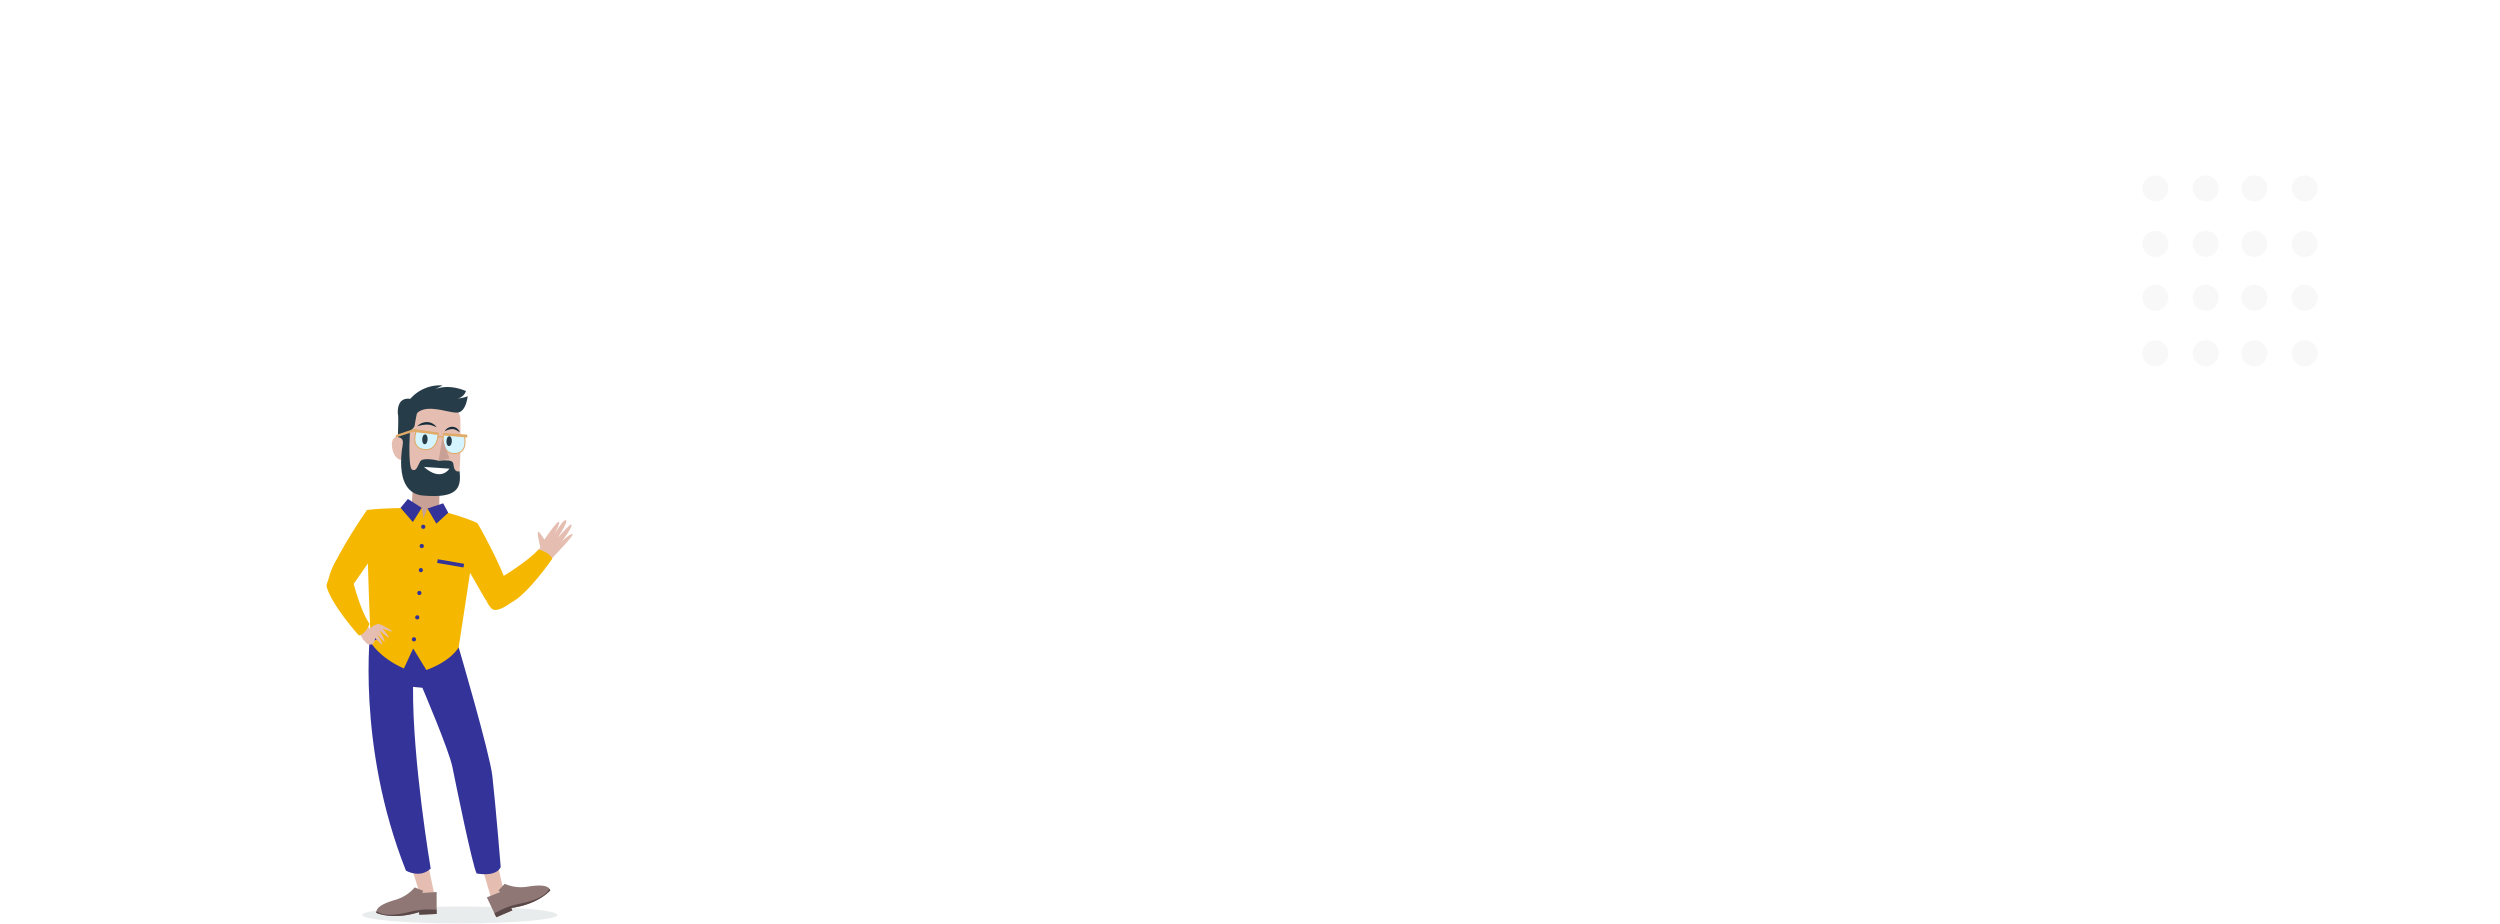 <svg id="bg" xmlns="http://www.w3.org/2000/svg" width="1440" height="532" viewBox="0 0 1440 532">
  <rect id="Rectangle_18" data-name="Rectangle 18" width="1440" height="532" fill="#fff"/>
  <g id="Friendly_man" data-name="Friendly man" transform="translate(188 221)">
    <ellipse id="Oval" cx="56.26" cy="4.89" rx="56.26" ry="4.89" transform="translate(20.57 301.12)" fill="#263d49" opacity="0.1"/>
    <path id="Shape" d="M0,18.7l2-3.12s-2.67-10.66-.69-8.67a24.18,24.18,0,0,1,3,4.27s7-10.36,8.32-10.23-2.86,7.84-2.86,7.84,5.16-9.18,6.9-8.78-4.59,10.12-4.59,10.12,7.19-8.18,7.7-7.7c1.3,1.21-5.46,9.88-5.46,9.88s5-4.82,6.24-4.25-13.9,16-13.9,16Z" transform="translate(121.23 78.627)" fill="#e5beb1"/>
    <path id="Shape-2" data-name="Shape" d="M3.3,0,1.93,22.51,0,33.88l8.36,2.81,9.68,3.47-.27-16.71L18.12,6.4,3.3,0Z" transform="translate(47.19 48.37)" fill="#c9a095"/>
    <path id="Shape-3" data-name="Shape" d="M18.9.647c-11.46,2.17-11.45,10-11.45,10a70.16,70.16,0,0,0-.92,11.73,3.74,3.74,0,0,0-4.61-1.44c-3.93,1.51-1.53,13.81,4.39,13a31.28,31.28,0,0,0,1.77,8.51c1.52,3.53,8.59,9.08,15,10.15s14.75-2.19,15.64-9.74c1.23-10.46.68-33.14.68-33.14S37.894-2.963,18.9.647Z" transform="translate(37.726 9.963)" fill="#e5beb1"/>
    <path id="Shape-4" data-name="Shape" d="M11.08,1.576C8.01,1.456,3.24.216.18.026c0-.31-.12,2.25-.12,2.27C.52,3.646,0,15.636,0,15.636c3.08.26,2.9,2.73,2.9,2.73l.2,5.54,3.08-.21.61-11.69a6.09,6.09,0,0,0,2.87-2.87S10.53,3.646,11.08,1.576Z" transform="translate(41.14 15.224)" fill="#263d49"/>
    <path id="Shape-5" data-name="Shape" d="M0,2.45A6.71,6.71,0,0,1,2.55.62,7.5,7.5,0,0,1,7.34.22,7.11,7.11,0,0,1,8.85.84a6.25,6.25,0,0,1,2.31,2.15A21.66,21.66,0,0,0,8.41,1.87a9.4,9.4,0,0,0-2.72-.42A17.46,17.46,0,0,0,0,2.45Z" transform="translate(52.31 22.13)" fill="#172d3a"/>
    <path id="Shape-6" data-name="Shape" d="M0,2.645A5,5,0,0,1,1.86.715,4.79,4.79,0,0,1,4.59,0,4.35,4.35,0,0,1,7.23,1a5.34,5.34,0,0,1,.93,1,7.34,7.34,0,0,1,.61,1.19c-.4-.22-.73-.49-1.08-.71l-.53-.31a2.53,2.53,0,0,0-.52-.28,5.13,5.13,0,0,0-2.12-.57A9.46,9.46,0,0,0,0,2.645Z" transform="translate(68.08 24.835)" fill="#172d3a"/>
    <path id="Shape-7" data-name="Shape" d="M21.575,18.98s-9-2.31-10.6.48-2.18,5.9-4.66,4.66S5.115,0,5.115,0L1.385,7.46s-7.19,30,11.19,31.58c19.27,1.67,22.34-3.73,21.09-14,0,0-2.18.93-3.11-1.86S31.8,18.06,21.575,18.98Z" transform="translate(43.025 25.39)" fill="#263d49"/>
    <path id="Shape-8" data-name="Shape" d="M0,0,14.7,1S9.95,8.82,0,0Z" transform="translate(56.18 47.95)" fill="#fff"/>
    <path id="Shape-9" data-name="Shape" d="M.07,16.568s-1.28-9.91,7.12-8.79A22.76,22.76,0,0,1,25.8.048l-5.13,2.6s7.06-4.17,18.61.64a6.7,6.7,0,0,1-5.78,4.49s5.46-.64,6.74-1.6c0,0-.64,7.7-4.81,9.31s-19.25-6.1-25,1.28-9.31-1.28-9.31-1.28" transform="translate(41.13 0.952)" fill="#263d49"/>
    <path id="Shape-10" data-name="Shape" d="M.987,0,13.5,1.75s-.08,10.53-8.31,9.28S.987,0,.987,0Z" transform="translate(50.913 26.91)" fill="#d4f5ff" stroke="#e0aa69" stroke-miterlimit="10" stroke-width="0.63"/>
    <ellipse id="Oval-2" data-name="Oval" cx="2.82" cy="1.55" rx="2.82" ry="1.55" transform="matrix(0.048, -0.999, 0.999, 0.048, 55.065, 34.797)" fill="#263d49"/>
    <path id="Shape-11" data-name="Shape" d="M14.93,2.17.47,0,0,1.63,14.57,3.5l.36-1.33Z" transform="translate(49.96 26.09)" fill="#e0aa69"/>
    <path id="Shape-12" data-name="Shape" d="M12.211,1l-12-1s-2,11.41,6.32,11.33S12.211,1,12.211,1Z" transform="translate(67.249 28.92)" fill="#d4f5ff" stroke="#e0aa69" stroke-miterlimit="10" stroke-width="0.63"/>
    <path id="Shape-13" data-name="Shape" d="M0,0,14,.91l.23,1.68L.16,1.42,0,0Z" transform="translate(67.03 28.41)" fill="#e0aa69"/>
    <ellipse id="Oval-3" data-name="Oval" cx="2.82" cy="1.55" rx="2.82" ry="1.55" transform="matrix(0.048, -0.999, 0.999, 0.048, 69.019, 35.853)" fill="#263d49"/>
    <path id="Shape-14" data-name="Shape" d="M0,12.92,2.18,0,6.27,11.68,0,12.92Z" transform="translate(64.6 31.45)" fill="#c9a095"/>
    <path id="Shape-15" data-name="Shape" d="M10.13,1.63,0,4.93.15,3.46,10.57,0l-.44,1.63Z" transform="translate(39.86 26.09)" fill="#e0aa69"/>
    <path id="Shape-16" data-name="Shape" d="M0,.439a2.62,2.62,0,0,1,3.2.23" transform="translate(64 30.441)" fill="none" stroke="#e0aa69" stroke-miterlimit="10" stroke-width="0.76"/>
    <path id="Shape-17" data-name="Shape" d="M11.2,2.13l5.33,25.33L9.8,31.38,0,0,11.2,2.13Z" transform="translate(46.26 269.62)" fill="#e5beb1"/>
    <path id="Shape-18" data-name="Shape" d="M22.092,0A23.35,23.35,0,0,1,11.6,6.95c-6.33,1.81-12,4.1-11.58,7.71,0,0,9.42,4.37,24.69-.49V15.7l10-.42V2.64l-8.33.56L27,1.95Z" transform="translate(28.798 290.16)" fill="#8e7775"/>
    <path id="Shape-19" data-name="Shape" d="M18.1,1.667C4.406,5.007.926,1.3.1,1.037a2.34,2.34,0,0,0-.08.94s9.42,4.37,24.69-.49v1.53l10-.42V.077C31.236.287,28.236-.843,18.1,1.667Z" transform="translate(28.764 302.843)" fill="#594847"/>
    <path id="Shape-20" data-name="Shape" d="M0,0,18.21,62.48l6.8-4.26L12.33,3.36,0,0Z" transform="translate(78.76 241.04)" fill="#e5beb1"/>
    <path id="Shape-21" data-name="Shape" d="M10.29,0A23.35,23.35,0,0,0,22.75,1.77C29.24.69,35.38.31,36.52,3.77c0,0-6.63,8-22.51,10.16l.66,1.38L5.43,19.24,0,7.82,7.76,4.74,6.67,3.88Z" transform="translate(92.42 288.06)" fill="#8e7775"/>
    <path id="Shape-22" data-name="Shape" d="M15.75,8.28C29.55,5.42,31.1.58,31.75,0a2.35,2.35,0,0,1,.47.82s-6.63,8-22.51,10.16l.66,1.38L1.13,16.29,0,13.99C3.33,12.66,5.57,10.39,15.75,8.28Z" transform="translate(96.76 291.01)" fill="#594847"/>
    <path id="Shape-23" data-name="Shape" d="M1.19,0S-7.39,67.21,21.53,140.1c0,0,7.92,4.75,14.26-1.19,0,0-10.56-62.27-10.17-104.65l5.37.52S46.34,70.62,48.32,80.53s11.56,56.86,13.93,61.21c0,0,11.09,2.31,13.87-3.7,0,0-2.84-34.87-4.82-52.49C69.83,72.47,51.89,11.48,51.89,11.48Z" transform="translate(24.29 140.38)" fill="#339"/>
    <path id="Shape-24" data-name="Shape" d="M2.38,73.6s25.75,13.07,50.7,6.73c0,0,6.93-44.56,10.79-71.6A118.36,118.36,0,0,0,35.08.4l-2.34,5.73L31.82,0S8.82-.108,0,1.312C0,1.312,1.19,52.612,2.38,73.6Z" transform="translate(23.1 71.528)" fill="#f5b700"/>
    <path id="Shape-25" data-name="Shape" d="M0,5.1l7.09,8.18,5.13-8.16L4.23,0,0,5.1Z" transform="translate(42.71 66.41)" fill="#339"/>
    <path id="Shape-26" data-name="Shape" d="M12,5.42l-6.84,6.3L0,2.97,9.07,0,12,5.42Z" transform="translate(58.19 68.91)" fill="#339"/>
    <path id="Shape-27" data-name="Shape" d="M7.75,0S22.01,24.66,25.87,38.92c0,0-5.64,5.35-13.37,5.35L0,22.58Z" transform="translate(79.25 80.27)" fill="#f5b700"/>
    <path id="Shape-28" data-name="Shape" d="M21.34,0S5.05,23.37,0,37.25c0,0,5.17,5.8,12.87,6.46l14.3-20.56Z" transform="translate(1.83 73.06)" fill="#f5b700"/>
    <path id="Shape-29" data-name="Shape" d="M0,9.99s4.8,9,19.35,15.42L24.7,13.87l7.57,12.42s13.1-4.28,18.65-13.06L28.83,0Z" transform="translate(25.3 138.64)" fill="#f5b700"/>
    <path id="Shape-30" data-name="Shape" d="M8.531,16.56S24.241,7.3,30.781,0c0,0,6.18,1.44,8,5.24,0,0-14.08,20.58-23.92,25.46,0,0-8.38,6.51-11.25,3.19C-6.769,21.88,8.531,16.56,8.531,16.56Z" transform="translate(91.399 95.5)" fill="#f5b700"/>
    <path id="Shape-31" data-name="Shape" d="M10.32.172C6.32-1.178,1.11,5.8,0,8.352c1.49,1.93,2.56,3.09,3.13,3.27,4.22,1.28,4.09-3.63,4.09-3.63,9,10,.81-2.76.81-2.76,9.47,11.83,1.72-1.61,1.72-1.61,11.31,10.05,1.85-.91,1.85-.91C25.01,7.442,10.32.172,10.32.172Z" transform="translate(20.79 138.448)" fill="#e5beb1"/>
    <circle id="Oval-4" data-name="Oval" cx="1.21" cy="1.21" r="1.21" transform="translate(54.59 81.22)" fill="#339"/>
    <circle id="Oval-5" data-name="Oval" cx="1.21" cy="1.21" r="1.21" transform="translate(53.73 92.31)" fill="#339"/>
    <circle id="Oval-6" data-name="Oval" cx="1.21" cy="1.21" r="1.21" transform="translate(53.21 106.18)" fill="#339"/>
    <circle id="Oval-7" data-name="Oval" cx="1.21" cy="1.21" r="1.21" transform="translate(52.34 119.35)" fill="#339"/>
    <circle id="Oval-8" data-name="Oval" cx="1.21" cy="1.21" r="1.21" transform="translate(51.13 133.39)" fill="#339"/>
    <circle id="Oval-9" data-name="Oval" cx="1.21" cy="1.21" r="1.21" transform="translate(49.22 146.04)" fill="#339"/>
    <rect id="Rectangle-path" width="2.15" height="15.39" transform="translate(63.79 103.239) rotate(-80.18)" fill="#339"/>
    <path id="Shape-32" data-name="Shape" d="M4.24,10.48,0,3.72,5.11,0,8.4,4.94,4.24,10.48Z" transform="translate(17.33 137.46)" fill="#e5beb1"/>
    <path id="Shape-33" data-name="Shape" d="M15.23,11.83s4.06,16.91,9.65,25c0,0-2,5.73-6.17,6.65,0,0-16.23-18-18.71-28.69C0,14.79,3,4.2,5.5.57S15.23,11.83,15.23,11.83Z" transform="translate(0 101.56)" fill="#f5b700"/>
  </g>
  <g id="dots" transform="translate(1234 101)">
    <circle id="Oval_2" data-name="Oval 2" cx="7.5" cy="7.5" r="7.5" fill="#f8f8f8"/>
    <circle id="Oval_2_Copy_8" data-name="Oval 2 Copy 8" cx="7.5" cy="7.5" r="7.5" transform="translate(57)" fill="#f8f8f8"/>
    <circle id="Oval_2_Copy_4" data-name="Oval 2 Copy 4" cx="7.5" cy="7.5" r="7.5" transform="translate(0 63)" fill="#f8f8f8"/>
    <circle id="Oval_2_Copy_9" data-name="Oval 2 Copy 9" cx="7.5" cy="7.5" r="7.5" transform="translate(57 63)" fill="#f8f8f8"/>
    <circle id="Oval_2_Copy_2" data-name="Oval 2 Copy 2" cx="7.5" cy="7.5" r="7.5" transform="translate(0 32)" fill="#f8f8f8"/>
    <circle id="Oval_2_Copy_10" data-name="Oval 2 Copy 10" cx="7.5" cy="7.5" r="7.5" transform="translate(57 32)" fill="#f8f8f8"/>
    <circle id="Oval_2_Copy_5" data-name="Oval 2 Copy 5" cx="7.5" cy="7.5" r="7.5" transform="translate(0 95)" fill="#f8f8f8"/>
    <circle id="Oval_2_Copy_11" data-name="Oval 2 Copy 11" cx="7.5" cy="7.5" r="7.5" transform="translate(57 95)" fill="#f8f8f8"/>
    <circle id="Oval_2_Copy" data-name="Oval 2 Copy" cx="7.5" cy="7.5" r="7.5" transform="translate(29)" fill="#f8f8f8"/>
    <circle id="Oval_2_Copy_12" data-name="Oval 2 Copy 12" cx="7.5" cy="7.5" r="7.5" transform="translate(86)" fill="#f8f8f8"/>
    <circle id="Oval_2_Copy_6" data-name="Oval 2 Copy 6" cx="7.5" cy="7.5" r="7.5" transform="translate(29 63)" fill="#f8f8f8"/>
    <circle id="Oval_2_Copy_13" data-name="Oval 2 Copy 13" cx="7.5" cy="7.5" r="7.5" transform="translate(86 63)" fill="#f8f8f8"/>
    <circle id="Oval_2_Copy_3" data-name="Oval 2 Copy 3" cx="7.5" cy="7.5" r="7.5" transform="translate(29 32)" fill="#f8f8f8"/>
    <circle id="Oval_2_Copy_14" data-name="Oval 2 Copy 14" cx="7.5" cy="7.5" r="7.5" transform="translate(86 32)" fill="#f8f8f8"/>
    <circle id="Oval_2_Copy_7" data-name="Oval 2 Copy 7" cx="7.5" cy="7.5" r="7.5" transform="translate(29 95)" fill="#f8f8f8"/>
    <circle id="Oval_2_Copy_15" data-name="Oval 2 Copy 15" cx="7.5" cy="7.5" r="7.5" transform="translate(86 95)" fill="#f8f8f8"/>
  </g>
</svg>
